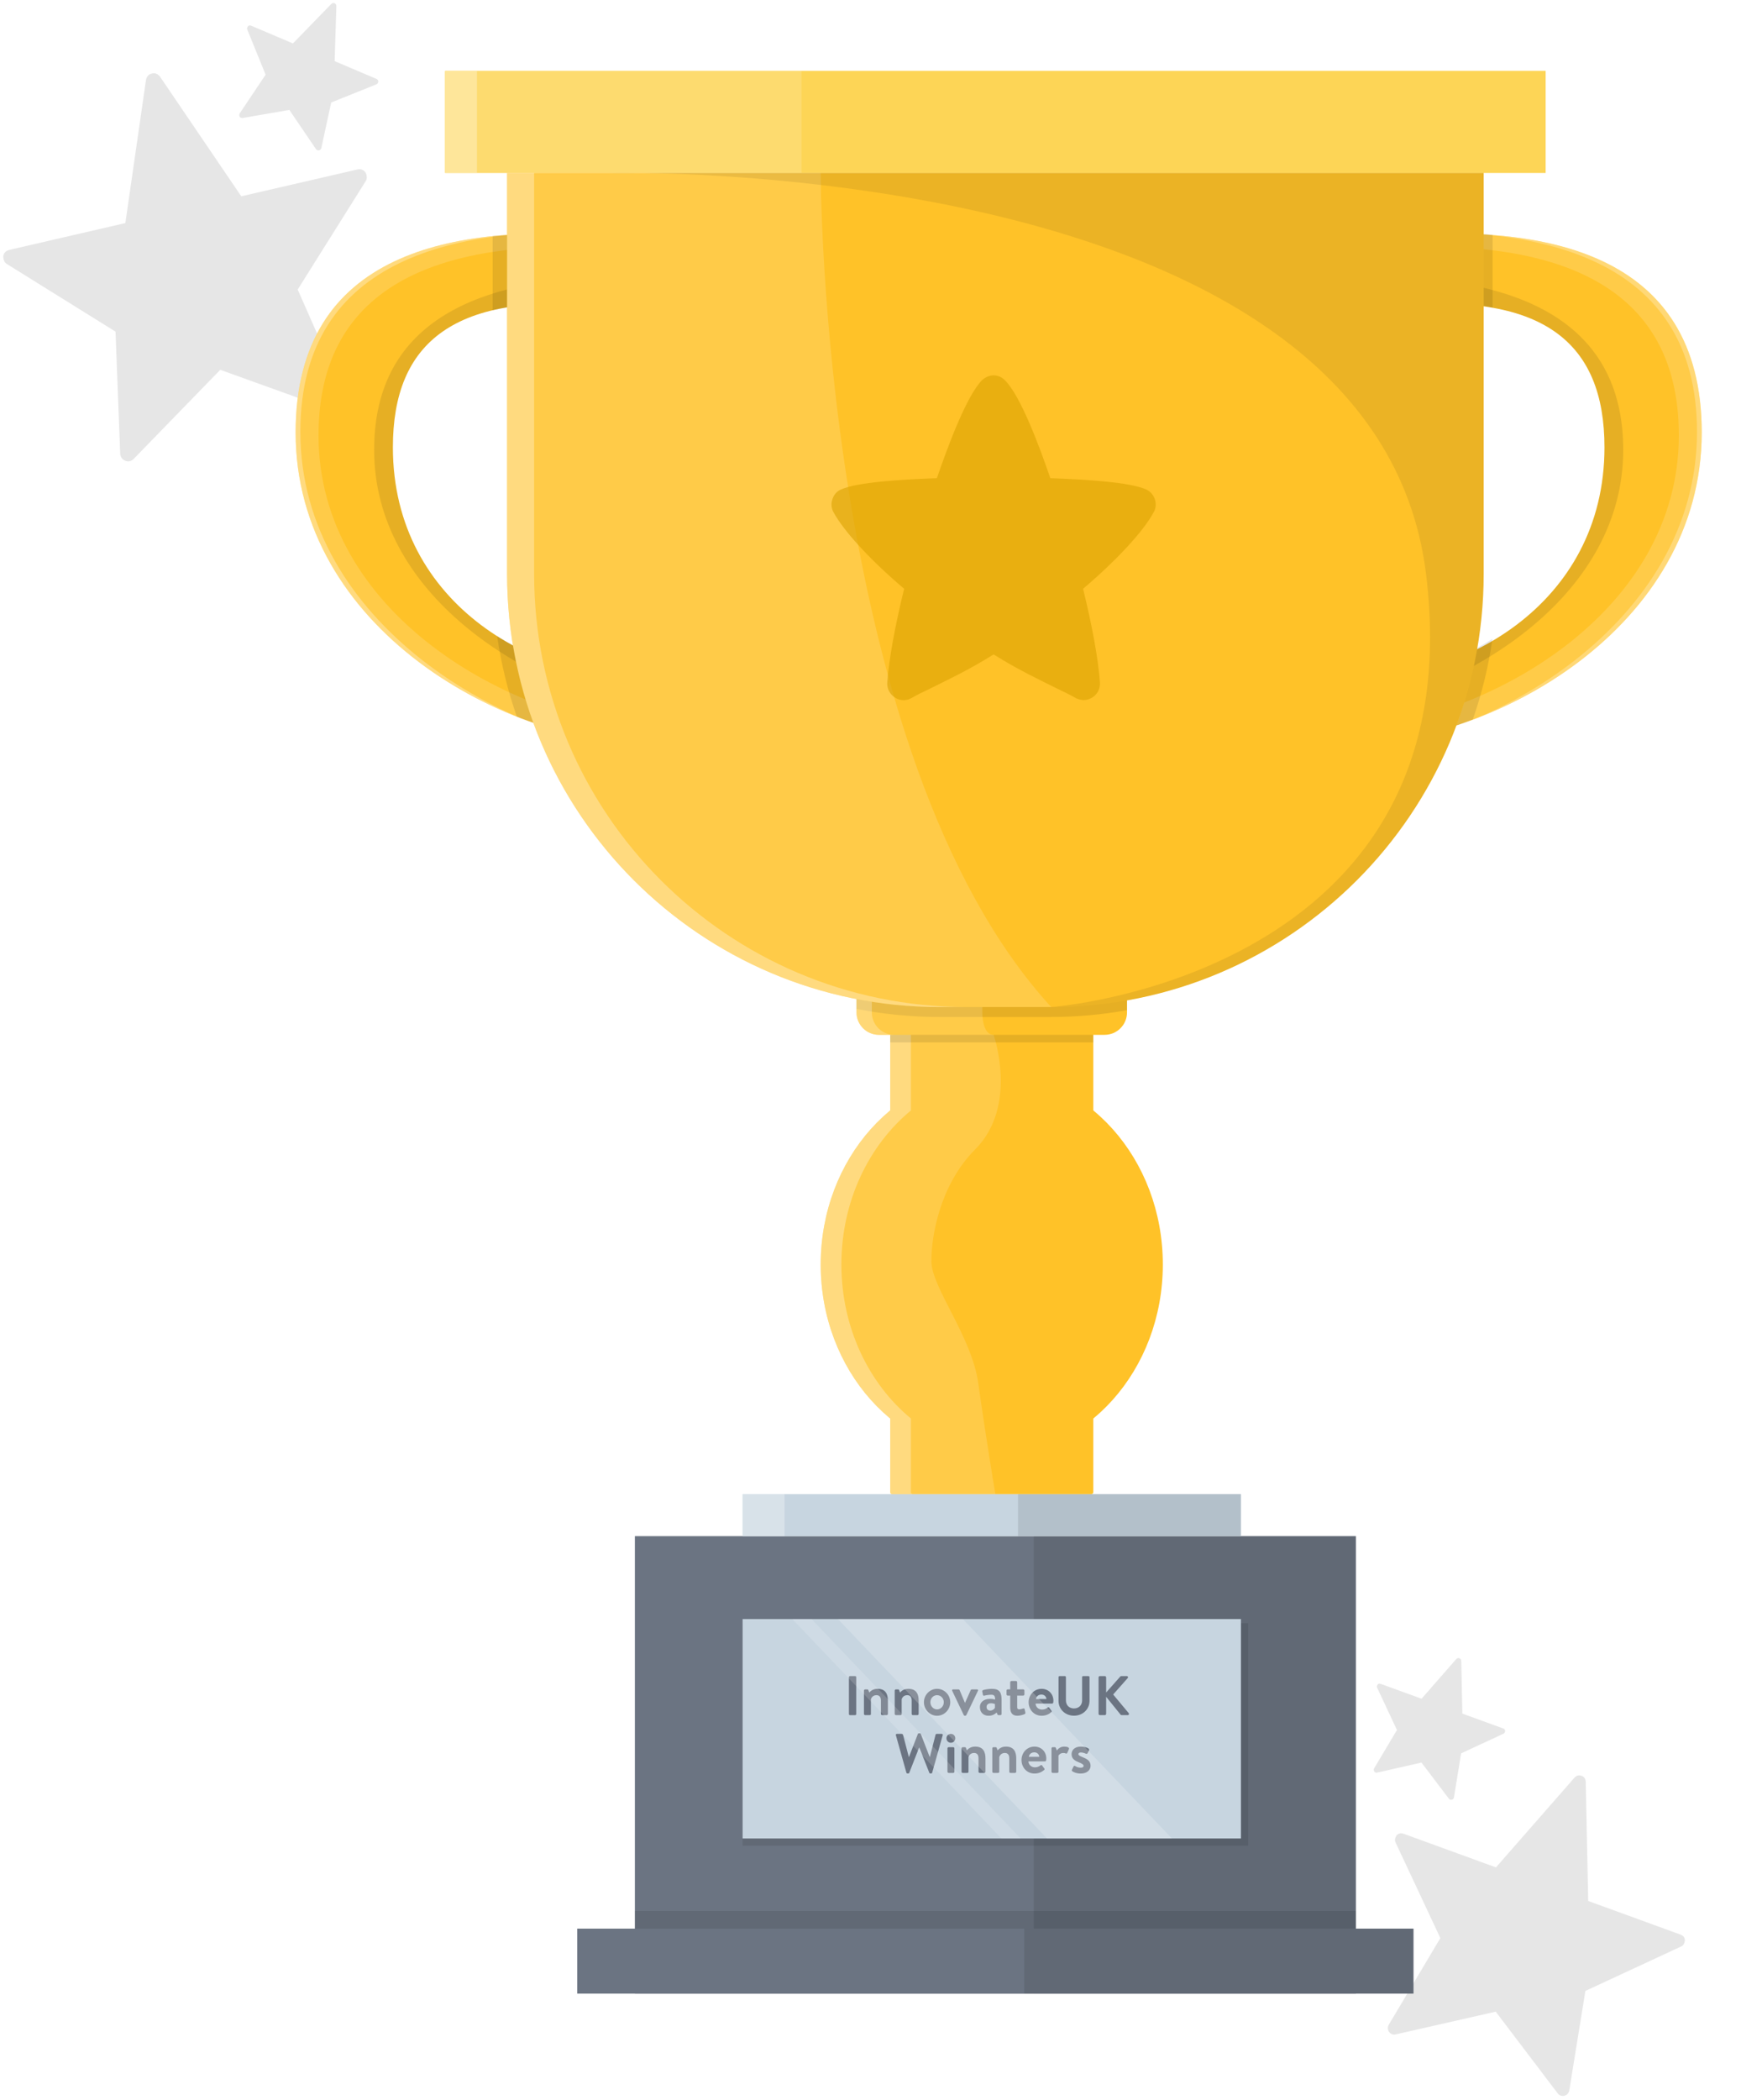 <svg xmlns="http://www.w3.org/2000/svg" width="298" height="355" viewBox="0 0 298 355">
  <defs>
    <filter id="a" width="200%" height="200%" x="-50%" y="-50%" filterUnits="objectBoundingBox">
      <feOffset in="SourceAlpha" result="shadowOffsetOuter1"/>
      <feGaussianBlur stdDeviation="5" in="shadowOffsetOuter1" result="shadowBlurOuter1"/>
      <feColorMatrix values="0 0 0 0 0 0 0 0 0 0 0 0 0 0 0 0 0 0 0.15 0" in="shadowBlurOuter1" result="shadowMatrixOuter1"/>
      <feMerge>
        <feMergeNode in="shadowMatrixOuter1"/>
        <feMergeNode in="SourceGraphic"/>
      </feMerge>
    </filter>
  </defs>
  <g fill="none" fill-rule="evenodd" transform="translate(-6 -5)">
    <path fill="#000000" d="M69.908,42.489 L54.589,57.747 L58.465,78.08 C58.526,78.634 58.332,79.075 57.88,79.403 C57.675,79.547 57.429,79.618 57.142,79.618 C56.876,79.618 56.64,79.547 56.435,79.403 L38.777,68.021 L21.12,79.403 C20.628,79.711 20.146,79.711 19.674,79.403 C19.223,79.075 19.028,78.634 19.09,78.08 L22.966,57.747 L7.647,42.489 C7.298,42.161 7.195,41.679 7.339,41.043 C7.565,40.51 7.985,40.243 8.6,40.243 L28.718,40.243 L37.547,17.48 C37.793,16.905 38.203,16.618 38.777,16.618 C39.352,16.618 39.762,16.905 40.008,17.48 L48.836,40.243 L68.955,40.243 C69.57,40.243 69.99,40.51 70.216,41.043 C70.359,41.679 70.257,42.161 69.908,42.489 L69.908,42.489 Z" opacity=".1" transform="rotate(-13 38.777 48.126)"/>
    <path fill="#000000" d="M69.757,14.457 L63.921,20.269 L65.398,28.015 C65.421,28.226 65.347,28.394 65.175,28.519 C65.097,28.574 65.003,28.601 64.894,28.601 C64.792,28.601 64.703,28.574 64.625,28.519 L57.898,24.183 L51.171,28.519 C50.984,28.636 50.8,28.636 50.621,28.519 C50.449,28.394 50.375,28.226 50.398,28.015 L51.875,20.269 L46.039,14.457 C45.906,14.332 45.867,14.148 45.921,13.906 C46.007,13.703 46.167,13.601 46.402,13.601 L54.066,13.601 L57.429,4.929 C57.523,4.711 57.679,4.601 57.898,4.601 C58.117,4.601 58.273,4.711 58.367,4.929 L61.73,13.601 L69.394,13.601 C69.628,13.601 69.789,13.703 69.875,13.906 C69.929,14.148 69.89,14.332 69.757,14.457 L69.757,14.457 Z" opacity=".1" transform="rotate(23 57.898 16.604)"/>
    <path fill="#000000" d="M290.278,324.96 L277.633,337.554 L280.833,354.337 C280.883,354.794 280.722,355.158 280.35,355.429 C280.181,355.547 279.978,355.607 279.741,355.607 C279.521,355.607 279.326,355.547 279.157,355.429 L264.583,346.034 L250.008,355.429 C249.602,355.683 249.204,355.683 248.815,355.429 C248.443,355.158 248.282,354.794 248.333,354.337 L251.532,337.554 L238.887,324.96 C238.599,324.689 238.515,324.292 238.633,323.767 C238.819,323.327 239.166,323.107 239.674,323.107 L256.28,323.107 L263.567,304.318 C263.77,303.844 264.109,303.607 264.583,303.607 C265.056,303.607 265.395,303.844 265.598,304.318 L272.885,323.107 L289.491,323.107 C289.999,323.107 290.346,323.327 290.532,323.767 C290.65,324.292 290.566,324.689 290.278,324.96 L290.278,324.96 Z" opacity=".1" transform="rotate(20 264.583 329.613)"/>
    <path fill="#000000" d="M260.253,294.051 L254.66,299.622 L256.075,307.045 C256.098,307.247 256.027,307.408 255.862,307.528 C255.787,307.58 255.697,307.607 255.592,307.607 C255.495,307.607 255.409,307.58 255.334,307.528 L248.888,303.373 L242.441,307.528 C242.262,307.64 242.086,307.64 241.914,307.528 C241.749,307.408 241.678,307.247 241.7,307.045 L243.115,299.622 L237.523,294.051 C237.395,293.932 237.358,293.756 237.41,293.524 C237.493,293.329 237.646,293.232 237.871,293.232 L245.215,293.232 L248.439,284.921 C248.528,284.711 248.678,284.607 248.888,284.607 C249.097,284.607 249.247,284.711 249.337,284.921 L252.56,293.232 L259.905,293.232 C260.129,293.232 260.283,293.329 260.365,293.524 C260.418,293.756 260.38,293.932 260.253,294.051 L260.253,294.051 Z" opacity=".1" transform="rotate(20 248.888 296.11)"/>
    <g filter="url(#a)" transform="translate(56 17)">
      <polygon fill="#6B7482" points="57.373 324.996 179.312 324.996 179.312 247.668 57.373 247.668"/>
      <polygon fill="#000000" fill-opacity=".1" points="124.832 324.996 179.312 324.996 179.312 247.668 124.832 247.668"/>
      <polygon fill="#000000" fill-opacity=".1" points="75.592 299.992 161.093 299.992 161.093 262.368 75.592 262.368"/>
      <polygon fill="#C7D5E0" points="75.592 298.771 159.874 298.771 159.874 261.683 75.592 261.683"/>
      <polygon fill="#C7D5E0" points="75.592 247.668 159.874 247.668 159.874 240.562 75.592 240.562"/>
      <polygon fill="#000000" fill-opacity=".1" points="122.167 247.668 159.874 247.668 159.874 240.562 122.167 240.562"/>
      <path fill="#FFC228" d="M134.576,240.562 L100.889,240.562 C100.708,240.562 100.56,240.414 100.56,240.231 L100.56,162.222 C100.56,162.04 100.708,161.892 100.889,161.892 L134.576,161.892 C134.758,161.892 134.906,162.04 134.906,162.222 L134.906,240.231 C134.906,240.414 134.758,240.562 134.576,240.562"/>
      <path fill="#FFC228" d="M88.803 201.744C88.803 219.614 101.755 234.1 117.732 234.1 133.71 234.1 146.664 219.614 146.664 201.744 146.664 183.874 133.71 169.389 117.732 169.389 101.755 169.389 88.803 183.874 88.803 201.744M136.818 162.927L98.648 162.927C96.555 162.927 94.857 161.227 94.857 159.131L94.857 153.861C94.857 153.679 95.005 153.531 95.186 153.531L140.279 153.531C140.461 153.531 140.609 153.679 140.609 153.861L140.609 159.131C140.609 161.227 138.911 162.927 136.818 162.927"/>
      <path fill="#000000" fill-opacity=".1" d="M140.279,153.073 L95.186,153.073 C95.005,153.073 94.857,153.221 94.857,153.404 L94.857,158.544 C99.402,159.43 104.094,159.908 108.898,159.908 L127.787,159.908 C132.161,159.908 136.437,159.502 140.6,158.764 C140.6,158.734 140.61,158.704 140.61,158.673 L140.61,153.404 C140.61,153.221 140.461,153.073 140.279,153.073"/>
      <path fill="#FFFFFF" d="M118.045,162.927 L100.56,162.927 L100.56,175.708 C93.429,181.6 88.803,191.067 88.803,201.744 C88.803,212.421 93.429,221.888 100.56,227.781 L100.56,240.231 C100.56,240.415 100.708,240.562 100.889,240.562 L118.342,240.562 C118.342,240.562 116.812,231.499 115.437,221.739 C114.334,213.912 107.555,205.636 107.52,201.224 C107.489,197.115 108.904,188.325 114.924,182.296 C122.28,174.931 118.045,162.927 118.045,162.927" opacity=".15"/>
      <polygon fill="#000000" fill-opacity=".1" points="57.373 324.996 179.312 324.996 179.312 311.025 57.373 311.025"/>
      <polygon fill="#6B7482" points="47.628 324.996 189.058 324.996 189.058 314.01 47.628 314.01"/>
      <polygon fill="#000000" fill-opacity=".1" points="123.235 324.996 189.058 324.996 189.058 314.01 123.235 314.01"/>
      <polygon fill="#FFFFFF" points="75.592 247.668 82.689 247.668 82.689 240.562 75.592 240.562" opacity=".3"/>
      <path fill="#FFFFFF" d="M104.058,240.232 L104.058,227.78 C96.927,221.888 92.301,212.421 92.301,201.744 C92.301,191.067 96.927,181.6 104.058,175.708 L104.058,162.927 L100.56,162.927 L100.56,175.708 C93.429,181.6 88.802,191.067 88.802,201.744 C88.802,212.421 93.429,221.888 100.56,227.78 L100.56,240.232 C100.56,240.414 100.707,240.562 100.89,240.562 L104.389,240.562 C104.206,240.562 104.058,240.414 104.058,240.232" opacity=".3"/>
      <path fill="#FFFFFF" d="M116.132,159.13 L116.132,155.423 L94.857,155.423 L94.857,159.13 C94.857,161.227 96.554,162.926 98.648,162.926 L118.044,162.926 C116.513,162.926 116.132,160.613 116.132,159.13" opacity=".15"/>
      <path fill="#FFFFFF" d="M97.448,159.13 L97.448,153.862 C97.448,153.679 97.595,153.531 97.778,153.531 L95.187,153.531 C95.004,153.531 94.857,153.679 94.857,153.862 L94.857,159.13 C94.857,161.227 96.554,162.926 98.648,162.926 L101.239,162.926 C99.145,162.926 97.448,161.227 97.448,159.13" opacity=".25"/>
      <path fill="#FFC228" d="M16.446,63.621 C16.446,45.917 26.736,37.065 52.953,39.811 L52.953,27.899 C26.736,25.771 0,30.459 0,61.095 C0,93.998 35.032,113.986 61.337,113.986 L61.337,102.692 C41.168,103.826 16.446,90.416 16.446,63.621"/>
      <path fill="#FFFFFF" d="M3.87,61.585 C3.87,33.944 28.04,28.567 52.953,29.84 L52.953,27.899 C26.736,25.77 0,30.46 0,61.094 C0,93.998 35.032,113.986 61.337,113.986 L61.337,111.633 C35.596,109.905 3.87,91.303 3.87,61.585" opacity=".15"/>
      <path fill="#000000" fill-opacity=".1" d="M61.336,108.825 L61.336,102.692 C41.168,103.827 16.446,90.416 16.446,63.62 C16.446,45.916 26.736,37.064 52.953,39.81 L52.953,34.753 C31.7,35.29 13.278,41.871 13.278,64.047 C13.278,88.097 37.884,104.229 61.336,108.825"/>
      <path fill="#FFFFFF" d="M0.797,60.999 C0.797,31.061 28.041,26.125 52.953,27.397 L52.953,27.899 C26.736,25.771 -0,30.459 -0,61.095 C-0,93.998 35.032,113.986 61.336,113.986 L61.336,115.296 C35.597,113.569 0.797,93.23 0.797,60.999" opacity=".3"/>
      <polygon fill="#FDD556" points="25.28 17.224 211.405 17.224 211.405 0 25.28 0"/>
      <g transform="translate(176 27)">
        <path fill="#FFC228" d="M45.359,36.621 C45.359,18.917 35.069,10.065 8.852,12.811 L8.852,0.899 C35.069,-1.229 61.805,3.459 61.805,34.095 C61.805,66.998 26.773,86.986 0.469,86.986 L0.469,75.692 C20.637,76.826 45.359,63.416 45.359,36.621"/>
        <path fill="#FFFFFF" d="M57.935,34.585 C57.935,6.944 33.765,1.567 8.852,2.84 L8.852,0.899 C35.069,-1.23 61.805,3.46 61.805,34.094 C61.805,66.998 26.773,86.986 0.469,86.986 L0.469,84.633 C26.209,82.905 57.935,64.303 57.935,34.585" opacity=".15"/>
        <path fill="#000000" fill-opacity=".1" d="M0.469,81.825 L0.469,75.692 C20.638,76.827 45.36,63.416 45.36,36.62 C45.36,18.916 35.069,10.064 8.852,12.81 L8.852,7.753 C30.105,8.29 48.528,14.871 48.528,37.047 C48.528,61.097 23.922,77.229 0.469,81.825"/>
        <path fill="#FFFFFF" d="M61.008,33.999 C61.008,4.061 33.764,-0.875 8.852,0.397 L8.852,0.899 C35.069,-1.229 61.805,3.459 61.805,34.095 C61.805,66.998 26.774,86.986 0.469,86.986 L0.469,88.296 C26.208,86.569 61.008,66.23 61.008,33.999" opacity=".25"/>
        <path fill="#000000" fill-opacity=".1" d="M22.988,70.571 C22.075,70.078 21.177,69.558 20.3,69 C20.977,73.698 22.102,78.249 23.625,82.615 C24.551,82.981 25.481,83.324 26.414,83.65 C24.881,79.459 23.737,75.082 22.988,70.571" transform="matrix(-1 0 0 1 46.714 0)"/>
        <path fill="#000000" fill-opacity=".1" d="M26.439,0.5 C25.625,0.559 24.801,0.598 24,0.68 L24,13 C24.782,12.818 25.599,12.66 26.439,12.521 L26.439,0.5 Z" transform="matrix(-1 0 0 1 50.439 0)"/>
      </g>
      <path fill="#FFC228" d="M35.758,17.224 L200.928,17.224 L200.928,84.994 C200.928,125.44 168.181,158.229 127.787,158.229 L108.898,158.229 C68.503,158.229 35.758,125.44 35.758,84.994 L35.758,17.224 Z"/>
      <path fill="#FFFFFF" d="M35.758,17.224 L88.802,17.224 C88.802,17.224 88.802,115.716 127.787,158.229 L108.898,158.229 C68.503,158.229 35.758,125.44 35.758,84.994 L35.758,17.224 Z" opacity=".15"/>
      <polygon fill="#FDD556" points="25.28 17.224 211.405 17.224 211.405 0 25.28 0"/>
      <path fill="#FFFFFF" d="M40.331,84.994 L40.331,17.223 L35.758,17.223 L35.758,84.994 C35.758,125.441 68.503,158.229 108.898,158.229 L113.471,158.229 C73.076,158.229 40.331,125.441 40.331,84.994" opacity=".3"/>
      <polygon fill="#FFFFFF" points="25.28 17.224 85.572 17.224 85.572 0 25.28 0" opacity=".15"/>
      <polygon fill="#FFFFFF" points="25.279 17.224 30.668 17.224 30.668 0 25.279 0" opacity=".3"/>
      <path fill="#000000" fill-opacity=".1" d="M36.77 97.098C35.858 96.604 34.959 96.084 34.083 95.526 34.76 100.225 35.885 104.775 37.408 109.141 38.334 109.508 39.264 109.851 40.197 110.177 38.664 105.985 37.52 101.608 36.77 97.098M35.758 27.731C34.945 27.791 34.12 27.832 33.319 27.915L33.319 40.449C34.101 40.264 34.918 40.104 35.758 39.962L35.758 27.731z"/>
      <polygon fill="#000000" fill-opacity=".1" points="100.559 164.199 134.906 164.199 134.906 162.927 100.559 162.927"/>
      <path fill="#000000" fill-opacity=".08" d="M200.927,17.224 L200.927,17.224 L180.379,17.224 L52.953,17.224 C52.953,17.224 182.424,14.106 191.178,84.994 C199.585,153.073 127.787,158.229 127.787,158.229 C168.182,158.229 200.927,125.44 200.927,84.994 L200.927,17.229 L200.927,17.224 Z"/>
      <path fill="#DAA200" fill-opacity=".6" d="M145.111,74.604 C143.34,77.863 138.83,82.722 133.176,87.526 C134.718,93.815 135.746,99.418 136.031,103.363 C136.089,104.392 135.633,105.307 134.774,105.879 C134.318,106.165 133.805,106.336 133.29,106.336 C132.834,106.336 132.434,106.222 132.034,106.05 C131.064,105.479 129.98,104.963 128.893,104.449 C125.924,102.963 122.327,101.304 118.044,98.618 C113.763,101.304 110.166,102.963 107.197,104.449 C106.11,104.963 105.026,105.479 104.054,106.05 C103.198,106.507 102.114,106.451 101.314,105.879 C100.457,105.307 100.001,104.392 100.058,103.363 C100.344,99.418 101.372,93.815 102.913,87.526 C97.26,82.722 92.749,77.863 90.979,74.604 C90.58,73.918 90.523,73.061 90.808,72.317 C91.037,71.631 91.549,71.002 92.292,70.716 C95.033,69.515 102.228,69.058 108.451,68.83 C110.394,63.17 113.534,54.822 116.104,52.249 C116.675,51.734 117.36,51.448 118.044,51.448 C118.73,51.448 119.415,51.734 119.929,52.249 C122.556,54.822 125.696,63.17 127.638,68.83 C133.861,69.058 141.057,69.515 143.798,70.716 C144.483,71.002 145.053,71.631 145.282,72.317 C145.567,73.061 145.51,73.918 145.111,74.604"/>
      <g fill="#6B7482" transform="translate(93 271)">
        <path d="M.575.503C.575.409.659.323.753.323L1.63.323C1.724.323 1.809.409 1.809.503L1.809 6.743C1.809 6.837 1.724 6.923 1.63 6.923L.753 6.923C.659 6.923.575 6.837.575 6.743L.575.503zM3.116 2.774C3.116 2.652 3.22 2.568 3.324 2.568L3.681 2.568C3.785 2.568 3.832 2.614 3.86 2.698L4.02 3.105C4.18 2.925 4.585 2.472 5.423 2.472 6.806 2.472 7.165 3.407 7.165 4.461L7.165 6.715C7.165 6.828 7.061 6.922 6.957 6.922L6.194 6.922C6.082 6.922 5.987 6.828 5.987 6.715L5.987 4.461C5.987 3.896 5.762 3.547 5.234 3.547 4.67 3.547 4.397 3.924 4.293 4.226L4.293 6.715C4.293 6.875 4.227 6.922 4.02 6.922L3.324 6.922C3.22 6.922 3.116 6.828 3.116 6.715L3.116 2.774zM8.319 2.774C8.319 2.652 8.423 2.568 8.526 2.568L8.884 2.568C8.987 2.568 9.035 2.614 9.063 2.698L9.223 3.105C9.382 2.925 9.787 2.472 10.626 2.472 12.009 2.472 12.367 3.407 12.367 4.461L12.367 6.715C12.367 6.828 12.264 6.922 12.16 6.922L11.397 6.922C11.285 6.922 11.189 6.828 11.189 6.715L11.189 4.461C11.189 3.896 10.965 3.547 10.437 3.547 9.873 3.547 9.599 3.924 9.496 4.226L9.496 6.715C9.496 6.875 9.43 6.922 9.223 6.922L8.526 6.922C8.423 6.922 8.319 6.828 8.319 6.715L8.319 2.774zM15.482 5.951C16.112 5.951 16.621 5.404 16.621 4.735 16.621 4.076 16.112 3.547 15.482 3.547 14.85 3.547 14.351 4.076 14.351 4.735 14.351 5.404 14.85 5.951 15.482 5.951M15.482 2.473C16.715 2.473 17.712 3.509 17.712 4.735 17.712 5.979 16.715 7.026 15.482 7.026 14.257 7.026 13.26 5.979 13.26 4.735 13.26 3.509 14.257 2.473 15.482 2.473M18.049 2.822C17.982 2.69 18.039 2.568 18.199 2.568L19.093 2.568C19.197 2.568 19.254 2.614 19.292 2.69L20.195 4.839 20.214 4.839 21.174 2.69C21.231 2.576 21.326 2.568 21.448 2.568L22.239 2.568C22.397 2.568 22.465 2.69 22.389 2.822L20.431 6.913C20.393 6.969 20.337 7.026 20.243 7.026L20.186 7.026C20.092 7.026 20.036 6.969 19.998 6.913L18.049 2.822zM24.485 6.149C24.872 6.149 25.211 5.848 25.268 5.688L25.268 5.047C25.268 5.047 24.976 4.915 24.627 4.915 24.128 4.915 23.855 5.15 23.855 5.537 23.855 5.904 24.082 6.149 24.485 6.149M24.459 4.17C24.9 4.17 25.295 4.292 25.295 4.292 25.315 3.735 25.155 3.473 24.693 3.473 24.298 3.473 23.723 3.557 23.47 3.631 23.328 3.679 23.243 3.576 23.225 3.443L23.131 2.954C23.092 2.793 23.177 2.718 23.272 2.69 23.366 2.652 24.054 2.473 24.76 2.473 26.115 2.473 26.396 3.18 26.396 4.368L26.396 6.714C26.396 6.828 26.302 6.922 26.189 6.922L25.871 6.922C25.794 6.922 25.738 6.894 25.682 6.772L25.56 6.48C25.305 6.724 24.872 7.026 24.194 7.026 23.328 7.026 22.726 6.47 22.726 5.537 22.726 4.763 23.356 4.17 24.459 4.17M27.854 3.623L27.43 3.623C27.318 3.623 27.232 3.519 27.232 3.415L27.232 2.774C27.232 2.652 27.318 2.567 27.43 2.567L27.854 2.567 27.854 1.361C27.854 1.247 27.958 1.153 28.062 1.153L28.833 1.153C28.947 1.153 29.031 1.247 29.031 1.361L29.031 2.567 30.048 2.567C30.161 2.567 30.255 2.652 30.255 2.774L30.255 3.415C30.255 3.519 30.161 3.623 30.048 3.623L29.031 3.623 29.031 5.584C29.031 5.876 29.172 5.942 29.389 5.942 29.577 5.942 29.935 5.838 30.048 5.8 30.17 5.754 30.274 5.81 30.293 5.914L30.416 6.489C30.443 6.601 30.397 6.686 30.293 6.744 30.142 6.828 29.521 7.026 29.069 7.026 28.099 7.026 27.854 6.375 27.854 5.622L27.854 3.623zM33.973 4.198C33.953 3.774 33.614 3.443 33.135 3.443 32.607 3.443 32.269 3.764 32.212 4.198L33.973 4.198zM33.163 2.473C34.293 2.473 35.159 3.311 35.159 4.49 35.159 4.556 35.149 4.707 35.14 4.773 35.13 4.885 35.026 4.971 34.932 4.971L32.146 4.971C32.156 5.508 32.597 5.979 33.229 5.979 33.662 5.979 33.963 5.819 34.16 5.659 34.264 5.574 34.377 5.565 34.443 5.659L34.81 6.149C34.886 6.234 34.896 6.338 34.792 6.432 34.414 6.752 33.879 7.026 33.173 7.026 31.873 7.026 30.969 5.989 30.969 4.745 30.969 3.519 31.873 2.473 33.163 2.473L33.163 2.473zM36.023.503C36.023.409 36.107.323 36.201.323L37.096.323C37.2.323 37.274.409 37.274.503L37.274 4.434C37.274 5.235 37.822 5.791 38.64 5.791 39.458 5.791 40.014 5.235 40.014 4.443L40.014.503C40.014.409 40.09.323 40.193.323L41.087.323C41.181.323 41.267.409 41.267.503L41.267 4.499C41.267 5.932 40.128 7.017 38.64 7.017 37.162 7.017 36.023 5.932 36.023 4.499L36.023.503zM42.798.55C42.798.427 42.892.323 43.025.323L43.852.323C43.974.323 44.078.427 44.078.55L44.078 3.094 46.451.418C46.488.37 46.545.323 46.63.323L47.572.323C47.751.323 47.845.522 47.722.662L45.263 3.434 47.901 6.592C47.995 6.715 47.919 6.922 47.731 6.922L46.705 6.922C46.611 6.922 46.555 6.884 46.535 6.856L44.078 3.821 44.078 6.696C44.078 6.818 43.974 6.922 43.852 6.922L43.025 6.922C42.892 6.922 42.798 6.818 42.798 6.696L42.798.55zM8.517 10.318C8.479 10.186 8.555 10.091 8.686 10.091L9.553 10.091C9.628 10.091 9.703 10.158 9.721 10.224L10.701 13.984 10.738 13.984 12.236 10.1C12.254 10.044 12.302 9.996 12.396 9.996L12.565 9.996C12.659 9.996 12.707 10.044 12.725 10.1L14.232 13.984 14.27 13.984 15.229 10.224C15.249 10.158 15.323 10.091 15.399 10.091L16.265 10.091C16.396 10.091 16.472 10.186 16.434 10.318L14.655 16.652C14.637 16.728 14.561 16.784 14.487 16.784L14.334 16.784C14.25 16.784 14.193 16.737 14.176 16.68L12.489 12.41 12.443 12.41 10.776 16.68C10.748 16.737 10.71 16.784 10.616 16.784L10.467 16.784C10.39 16.784 10.315 16.728 10.296 16.652L8.517 10.318zM17.239 12.542C17.239 12.42 17.343 12.336 17.447 12.336L18.209 12.336C18.312 12.336 18.416 12.42 18.416 12.542L18.416 16.483C18.416 16.595 18.312 16.69 18.209 16.69L17.447 16.69C17.343 16.69 17.239 16.595 17.239 16.483L17.239 12.542zM17.07 10.836C17.07 10.421 17.389 10.091 17.814 10.091 18.237 10.091 18.567 10.421 18.567 10.836 18.567 11.25 18.237 11.589 17.814 11.589 17.389 11.589 17.07 11.25 17.07 10.836L17.07 10.836zM19.621 12.542C19.621 12.42 19.725 12.336 19.828 12.336L20.186 12.336C20.289 12.336 20.337 12.382 20.365 12.466L20.525 12.873C20.684 12.693 21.089 12.24 21.928 12.24 23.311 12.24 23.669 13.174 23.669 14.229L23.669 16.483C23.669 16.595 23.566 16.69 23.462 16.69L22.699 16.69C22.586 16.69 22.491 16.595 22.491 16.483L22.491 14.229C22.491 13.664 22.267 13.315 21.739 13.315 21.174 13.315 20.901 13.692 20.798 13.994L20.798 16.483C20.798 16.642 20.732 16.69 20.525 16.69L19.828 16.69C19.725 16.69 19.621 16.595 19.621 16.483L19.621 12.542zM24.824 12.542C24.824 12.42 24.927 12.336 25.031 12.336L25.388 12.336C25.492 12.336 25.539 12.382 25.567 12.466L25.727 12.873C25.887 12.693 26.292 12.24 27.131 12.24 28.513 12.24 28.872 13.174 28.872 14.229L28.872 16.483C28.872 16.595 28.768 16.69 28.665 16.69L27.901 16.69C27.789 16.69 27.694 16.595 27.694 16.483L27.694 14.229C27.694 13.664 27.47 13.315 26.942 13.315 26.377 13.315 26.104 13.692 26 13.994L26 16.483C26 16.642 25.934 16.69 25.727 16.69L25.031 16.69C24.927 16.69 24.824 16.595 24.824 16.483L24.824 12.542zM32.768 13.966C32.748 13.542 32.409 13.211 31.93 13.211 31.402 13.211 31.064 13.532 31.007 13.966L32.768 13.966zM31.958 12.24C33.088 12.24 33.954 13.079 33.954 14.257 33.954 14.323 33.944 14.475 33.934 14.541 33.925 14.653 33.821 14.739 33.727 14.739L30.941 14.739C30.951 15.276 31.392 15.747 32.024 15.747 32.457 15.747 32.758 15.587 32.955 15.427 33.059 15.342 33.172 15.333 33.238 15.427L33.605 15.918C33.681 16.002 33.691 16.106 33.587 16.2 33.209 16.521 32.674 16.793 31.968 16.793 30.668 16.793 29.764 15.757 29.764 14.513 29.764 13.287 30.668 12.24 31.958 12.24L31.958 12.24zM34.836 12.542C34.836 12.42 34.94 12.336 35.043 12.336L35.391 12.336C35.494 12.336 35.542 12.382 35.58 12.476L35.74 12.9C35.89 12.683 36.294 12.24 36.964 12.24 37.482 12.24 37.905 12.382 37.783 12.665L37.5 13.305C37.453 13.409 37.35 13.447 37.247 13.4 37.143 13.353 37.039 13.315 36.842 13.315 36.371 13.315 36.088 13.616 36.013 13.768L36.013 16.483C36.013 16.642 35.909 16.69 35.769 16.69L35.043 16.69C34.94 16.69 34.836 16.595 34.836 16.483L34.836 12.542zM38.345 16.398C38.289 16.36 38.242 16.256 38.289 16.162L38.572 15.597C38.62 15.493 38.723 15.455 38.827 15.521 39.024 15.643 39.334 15.805 39.787 15.805 40.116 15.805 40.266 15.681 40.266 15.493 40.266 15.295 40.022 15.116 39.446 14.89 38.61 14.569 38.232 14.173 38.232 13.513 38.232 12.853 38.731 12.241 39.795 12.241 40.437 12.241 40.85 12.41 41.085 12.56 41.179 12.636 41.236 12.75 41.179 12.862L40.935 13.363C40.868 13.466 40.756 13.485 40.661 13.447 40.454 13.353 40.152 13.231 39.795 13.231 39.504 13.231 39.382 13.371 39.382 13.513 39.382 13.711 39.598 13.814 40.002 13.984 40.84 14.324 41.442 14.625 41.442 15.493 41.442 16.181 40.86 16.794 39.767 16.794 39.042 16.794 38.59 16.568 38.345 16.398"/>
      </g>
      <polygon fill="#FFFFFF" points="148.203 298.771 127.081 298.771 91.719 261.683 112.841 261.683" opacity=".2"/>
      <polygon fill="#FFFFFF" points="122.621 298.771 119.365 298.771 84.003 261.683 87.259 261.683" opacity=".15"/>
    </g>
  </g>
</svg>
